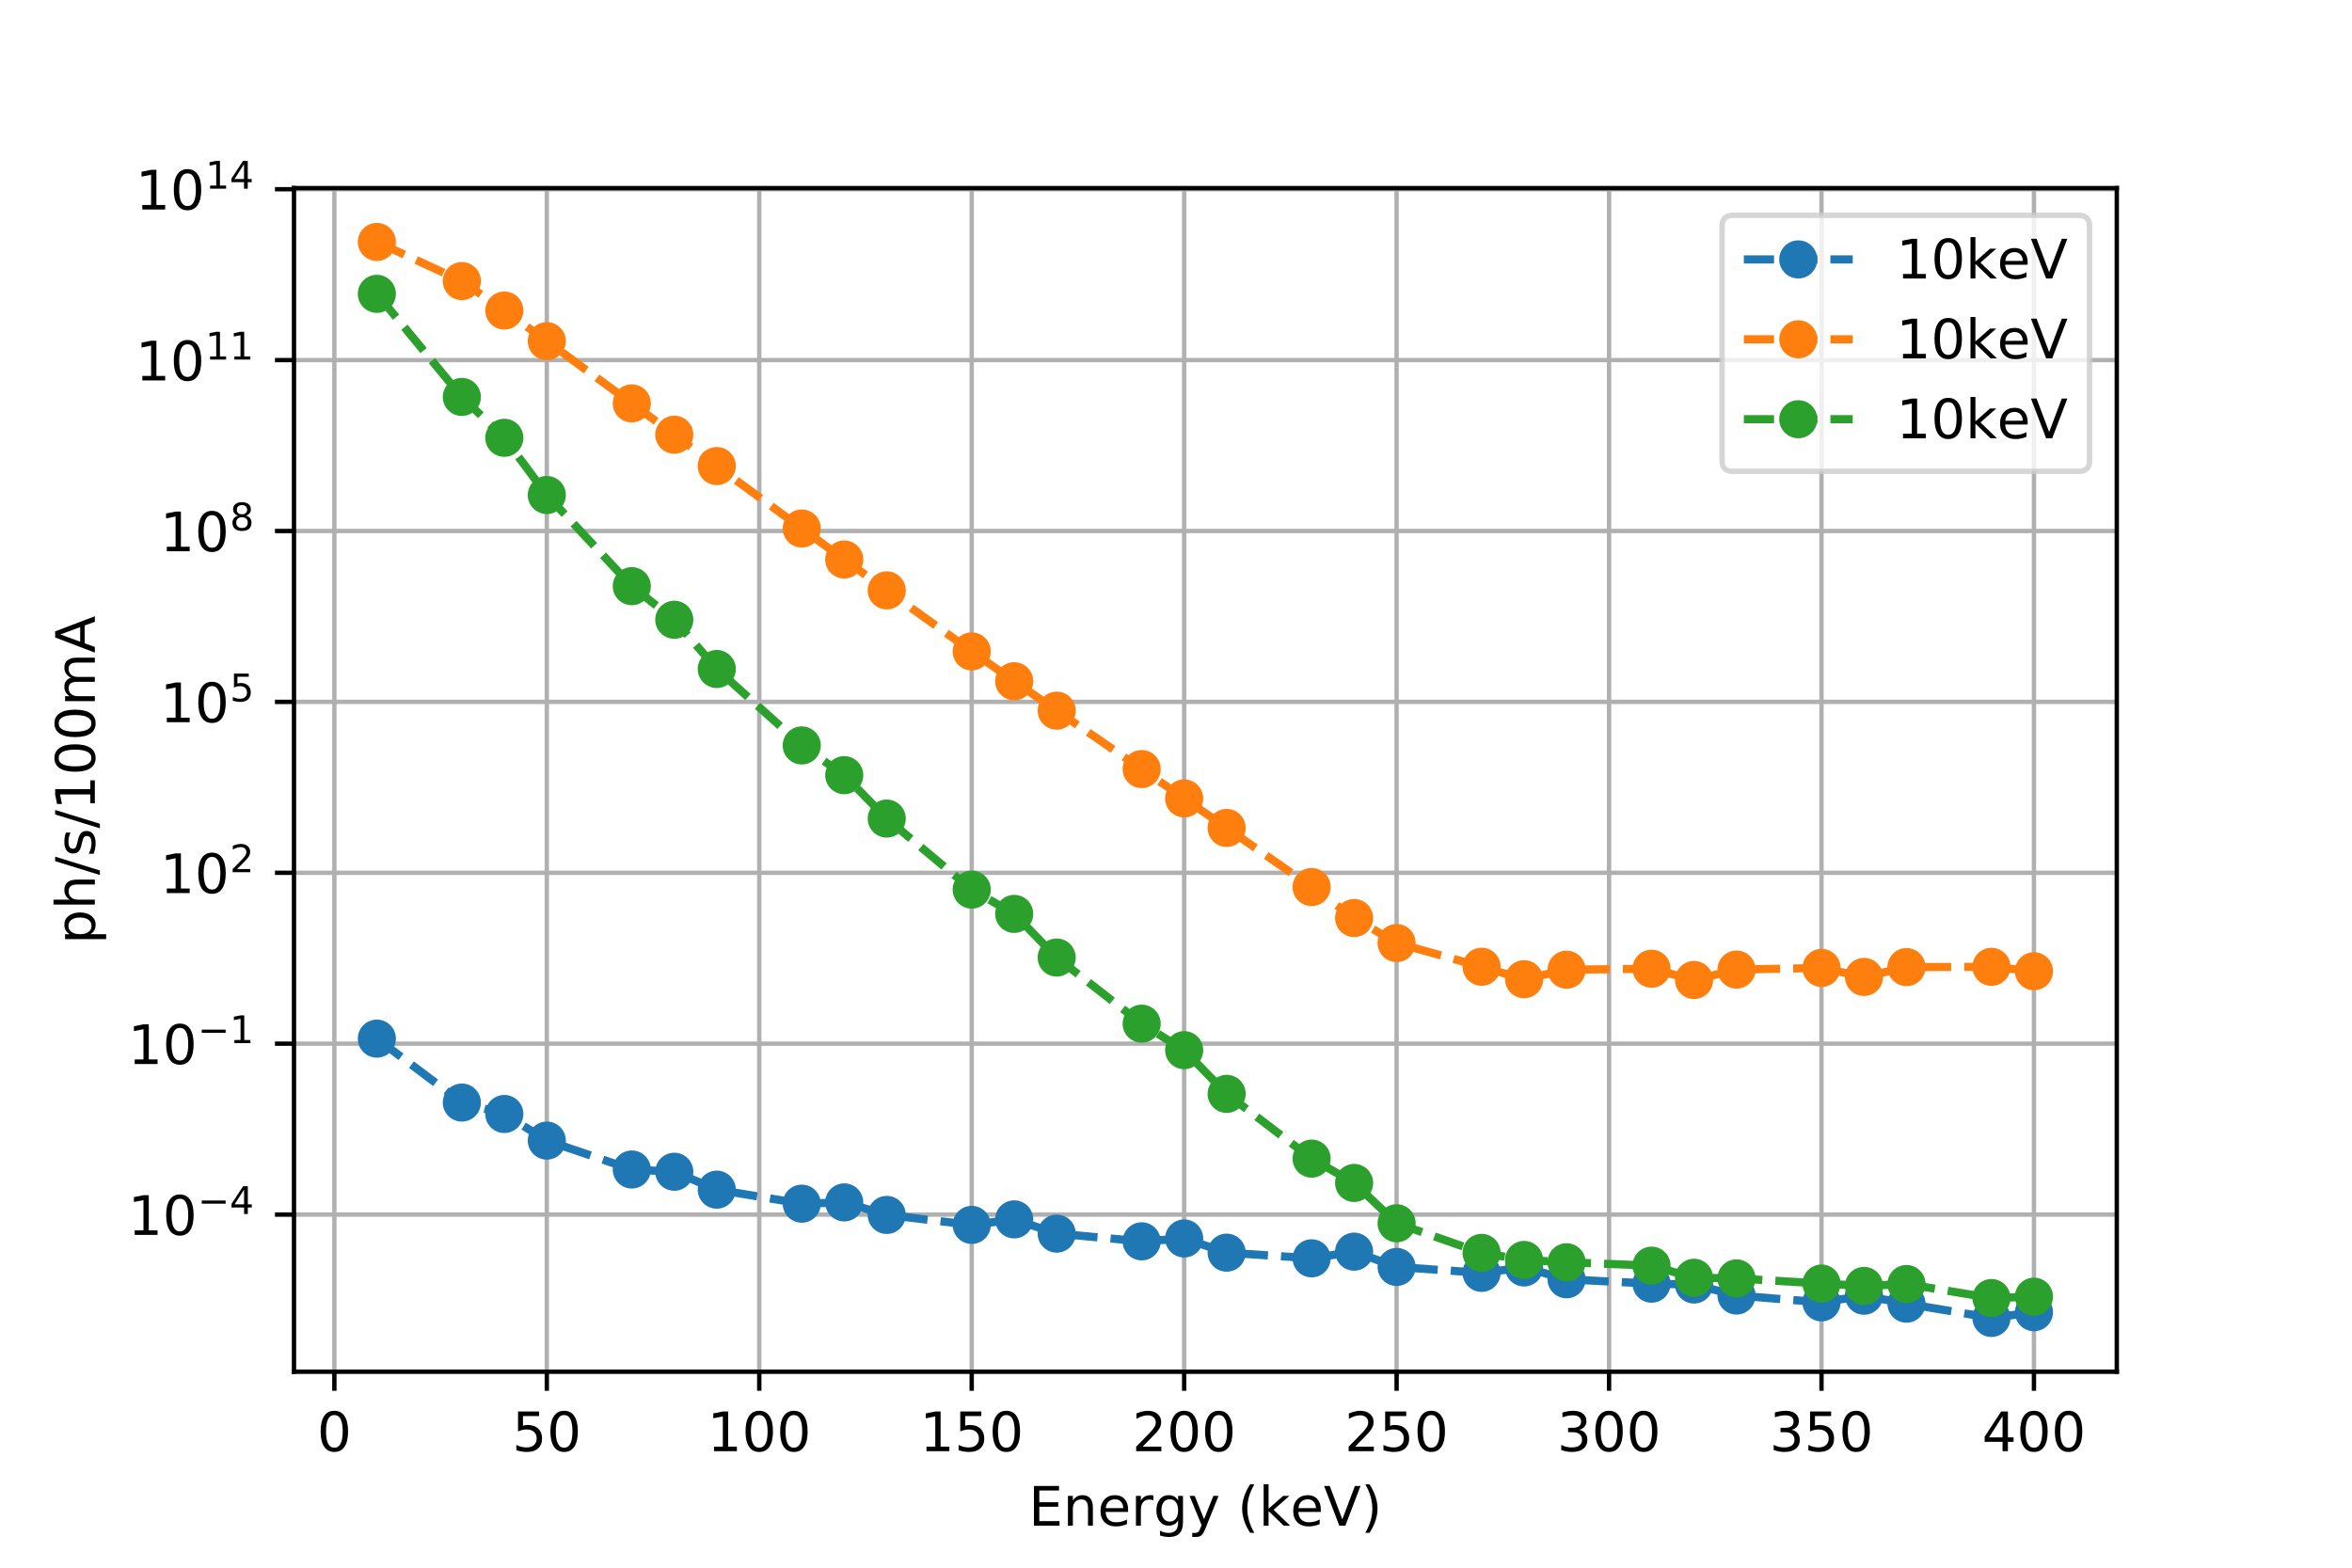 <?xml version="1.0" encoding="utf-8" standalone="no"?>
<!DOCTYPE svg PUBLIC "-//W3C//DTD SVG 1.1//EN"
  "http://www.w3.org/Graphics/SVG/1.1/DTD/svg11.dtd">
<!-- Created with matplotlib (http://matplotlib.org/) -->
<svg height="288pt" version="1.1" viewBox="0 0 432 288" width="432pt" xmlns="http://www.w3.org/2000/svg" xmlns:xlink="http://www.w3.org/1999/xlink">
 <defs>
  <style type="text/css">
*{stroke-linecap:butt;stroke-linejoin:round;}
  </style>
 </defs>
 <g id="figure_1">
  <g id="patch_1">
   <path d="M 0 288 
L 432 288 
L 432 0 
L 0 0 
z
" style="fill:#ffffff;"/>
  </g>
  <g id="axes_1">
   <g id="patch_2">
    <path d="M 54 252 
L 388.8 252 
L 388.8 34.56 
L 54 34.56 
z
" style="fill:#ffffff;"/>
   </g>
   <g id="matplotlib.axis_1">
    <g id="xtick_1">
     <g id="line2d_1">
      <path clip-path="url(#pf1005f33f3)" d="M 61.414 252 
L 61.414 34.56 
" style="fill:none;stroke:#b0b0b0;stroke-linecap:square;stroke-width:0.8;"/>
     </g>
     <g id="line2d_2">
      <defs>
       <path d="M 0 0 
L 0 3.5 
" id="m0c9e99370a" style="stroke:#000000;stroke-width:0.8;"/>
      </defs>
      <g>
       <use style="stroke:#000000;stroke-width:0.8;" x="61.414" xlink:href="#m0c9e99370a" y="252"/>
      </g>
     </g>
     <g id="text_1">
      <!-- 0 -->
      <defs>
       <path d="M 31.781 66.406 
Q 24.172 66.406 20.328 58.906 
Q 16.5 51.422 16.5 36.375 
Q 16.5 21.391 20.328 13.891 
Q 24.172 6.391 31.781 6.391 
Q 39.453 6.391 43.281 13.891 
Q 47.125 21.391 47.125 36.375 
Q 47.125 51.422 43.281 58.906 
Q 39.453 66.406 31.781 66.406 
z
M 31.781 74.219 
Q 44.047 74.219 50.516 64.516 
Q 56.984 54.828 56.984 36.375 
Q 56.984 17.969 50.516 8.266 
Q 44.047 -1.422 31.781 -1.422 
Q 19.531 -1.422 13.062 8.266 
Q 6.594 17.969 6.594 36.375 
Q 6.594 54.828 13.062 64.516 
Q 19.531 74.219 31.781 74.219 
z
" id="DejaVuSans-30"/>
      </defs>
      <g transform="translate(58.233 266.598)scale(0.1 -0.1)">
       <use xlink:href="#DejaVuSans-30"/>
      </g>
     </g>
    </g>
    <g id="xtick_2">
     <g id="line2d_3">
      <path clip-path="url(#pf1005f33f3)" d="M 100.435 252 
L 100.435 34.56 
" style="fill:none;stroke:#b0b0b0;stroke-linecap:square;stroke-width:0.8;"/>
     </g>
     <g id="line2d_4">
      <g>
       <use style="stroke:#000000;stroke-width:0.8;" x="100.435" xlink:href="#m0c9e99370a" y="252"/>
      </g>
     </g>
     <g id="text_2">
      <!-- 50 -->
      <defs>
       <path d="M 10.797 72.906 
L 49.516 72.906 
L 49.516 64.594 
L 19.828 64.594 
L 19.828 46.734 
Q 21.969 47.469 24.109 47.828 
Q 26.266 48.188 28.422 48.188 
Q 40.625 48.188 47.75 41.5 
Q 54.891 34.812 54.891 23.391 
Q 54.891 11.625 47.562 5.094 
Q 40.234 -1.422 26.906 -1.422 
Q 22.312 -1.422 17.547 -0.641 
Q 12.797 0.141 7.719 1.703 
L 7.719 11.625 
Q 12.109 9.234 16.797 8.062 
Q 21.484 6.891 26.703 6.891 
Q 35.156 6.891 40.078 11.328 
Q 45.016 15.766 45.016 23.391 
Q 45.016 31 40.078 35.438 
Q 35.156 39.891 26.703 39.891 
Q 22.75 39.891 18.812 39.016 
Q 14.891 38.141 10.797 36.281 
z
" id="DejaVuSans-35"/>
      </defs>
      <g transform="translate(94.072 266.598)scale(0.1 -0.1)">
       <use xlink:href="#DejaVuSans-35"/>
       <use x="63.623" xlink:href="#DejaVuSans-30"/>
      </g>
     </g>
    </g>
    <g id="xtick_3">
     <g id="line2d_5">
      <path clip-path="url(#pf1005f33f3)" d="M 139.456 252 
L 139.456 34.56 
" style="fill:none;stroke:#b0b0b0;stroke-linecap:square;stroke-width:0.8;"/>
     </g>
     <g id="line2d_6">
      <g>
       <use style="stroke:#000000;stroke-width:0.8;" x="139.456" xlink:href="#m0c9e99370a" y="252"/>
      </g>
     </g>
     <g id="text_3">
      <!-- 100 -->
      <defs>
       <path d="M 12.406 8.297 
L 28.516 8.297 
L 28.516 63.922 
L 10.984 60.406 
L 10.984 69.391 
L 28.422 72.906 
L 38.281 72.906 
L 38.281 8.297 
L 54.391 8.297 
L 54.391 0 
L 12.406 0 
z
" id="DejaVuSans-31"/>
      </defs>
      <g transform="translate(129.912 266.598)scale(0.1 -0.1)">
       <use xlink:href="#DejaVuSans-31"/>
       <use x="63.623" xlink:href="#DejaVuSans-30"/>
       <use x="127.246" xlink:href="#DejaVuSans-30"/>
      </g>
     </g>
    </g>
    <g id="xtick_4">
     <g id="line2d_7">
      <path clip-path="url(#pf1005f33f3)" d="M 178.477 252 
L 178.477 34.56 
" style="fill:none;stroke:#b0b0b0;stroke-linecap:square;stroke-width:0.8;"/>
     </g>
     <g id="line2d_8">
      <g>
       <use style="stroke:#000000;stroke-width:0.8;" x="178.477" xlink:href="#m0c9e99370a" y="252"/>
      </g>
     </g>
     <g id="text_4">
      <!-- 150 -->
      <g transform="translate(168.933 266.598)scale(0.1 -0.1)">
       <use xlink:href="#DejaVuSans-31"/>
       <use x="63.623" xlink:href="#DejaVuSans-35"/>
       <use x="127.246" xlink:href="#DejaVuSans-30"/>
      </g>
     </g>
    </g>
    <g id="xtick_5">
     <g id="line2d_9">
      <path clip-path="url(#pf1005f33f3)" d="M 217.498 252 
L 217.498 34.56 
" style="fill:none;stroke:#b0b0b0;stroke-linecap:square;stroke-width:0.8;"/>
     </g>
     <g id="line2d_10">
      <g>
       <use style="stroke:#000000;stroke-width:0.8;" x="217.498" xlink:href="#m0c9e99370a" y="252"/>
      </g>
     </g>
     <g id="text_5">
      <!-- 200 -->
      <defs>
       <path d="M 19.188 8.297 
L 53.609 8.297 
L 53.609 0 
L 7.328 0 
L 7.328 8.297 
Q 12.938 14.109 22.625 23.891 
Q 32.328 33.688 34.812 36.531 
Q 39.547 41.844 41.422 45.531 
Q 43.312 49.219 43.312 52.781 
Q 43.312 58.594 39.234 62.25 
Q 35.156 65.922 28.609 65.922 
Q 23.969 65.922 18.812 64.312 
Q 13.672 62.703 7.812 59.422 
L 7.812 69.391 
Q 13.766 71.781 18.938 73 
Q 24.125 74.219 28.422 74.219 
Q 39.75 74.219 46.484 68.547 
Q 53.219 62.891 53.219 53.422 
Q 53.219 48.922 51.531 44.891 
Q 49.859 40.875 45.406 35.406 
Q 44.188 33.984 37.641 27.219 
Q 31.109 20.453 19.188 8.297 
z
" id="DejaVuSans-32"/>
      </defs>
      <g transform="translate(207.954 266.598)scale(0.1 -0.1)">
       <use xlink:href="#DejaVuSans-32"/>
       <use x="63.623" xlink:href="#DejaVuSans-30"/>
       <use x="127.246" xlink:href="#DejaVuSans-30"/>
      </g>
     </g>
    </g>
    <g id="xtick_6">
     <g id="line2d_11">
      <path clip-path="url(#pf1005f33f3)" d="M 256.519 252 
L 256.519 34.56 
" style="fill:none;stroke:#b0b0b0;stroke-linecap:square;stroke-width:0.8;"/>
     </g>
     <g id="line2d_12">
      <g>
       <use style="stroke:#000000;stroke-width:0.8;" x="256.519" xlink:href="#m0c9e99370a" y="252"/>
      </g>
     </g>
     <g id="text_6">
      <!-- 250 -->
      <g transform="translate(246.975 266.598)scale(0.1 -0.1)">
       <use xlink:href="#DejaVuSans-32"/>
       <use x="63.623" xlink:href="#DejaVuSans-35"/>
       <use x="127.246" xlink:href="#DejaVuSans-30"/>
      </g>
     </g>
    </g>
    <g id="xtick_7">
     <g id="line2d_13">
      <path clip-path="url(#pf1005f33f3)" d="M 295.54 252 
L 295.54 34.56 
" style="fill:none;stroke:#b0b0b0;stroke-linecap:square;stroke-width:0.8;"/>
     </g>
     <g id="line2d_14">
      <g>
       <use style="stroke:#000000;stroke-width:0.8;" x="295.54" xlink:href="#m0c9e99370a" y="252"/>
      </g>
     </g>
     <g id="text_7">
      <!-- 300 -->
      <defs>
       <path d="M 40.578 39.312 
Q 47.656 37.797 51.625 33 
Q 55.609 28.219 55.609 21.188 
Q 55.609 10.406 48.188 4.484 
Q 40.766 -1.422 27.094 -1.422 
Q 22.516 -1.422 17.656 -0.516 
Q 12.797 0.391 7.625 2.203 
L 7.625 11.719 
Q 11.719 9.328 16.594 8.109 
Q 21.484 6.891 26.812 6.891 
Q 36.078 6.891 40.938 10.547 
Q 45.797 14.203 45.797 21.188 
Q 45.797 27.641 41.281 31.266 
Q 36.766 34.906 28.719 34.906 
L 20.219 34.906 
L 20.219 43.016 
L 29.109 43.016 
Q 36.375 43.016 40.234 45.922 
Q 44.094 48.828 44.094 54.297 
Q 44.094 59.906 40.109 62.906 
Q 36.141 65.922 28.719 65.922 
Q 24.656 65.922 20.016 65.031 
Q 15.375 64.156 9.812 62.312 
L 9.812 71.094 
Q 15.438 72.656 20.344 73.438 
Q 25.25 74.219 29.594 74.219 
Q 40.828 74.219 47.359 69.109 
Q 53.906 64.016 53.906 55.328 
Q 53.906 49.266 50.438 45.094 
Q 46.969 40.922 40.578 39.312 
z
" id="DejaVuSans-33"/>
      </defs>
      <g transform="translate(285.996 266.598)scale(0.1 -0.1)">
       <use xlink:href="#DejaVuSans-33"/>
       <use x="63.623" xlink:href="#DejaVuSans-30"/>
       <use x="127.246" xlink:href="#DejaVuSans-30"/>
      </g>
     </g>
    </g>
    <g id="xtick_8">
     <g id="line2d_15">
      <path clip-path="url(#pf1005f33f3)" d="M 334.561 252 
L 334.561 34.56 
" style="fill:none;stroke:#b0b0b0;stroke-linecap:square;stroke-width:0.8;"/>
     </g>
     <g id="line2d_16">
      <g>
       <use style="stroke:#000000;stroke-width:0.8;" x="334.561" xlink:href="#m0c9e99370a" y="252"/>
      </g>
     </g>
     <g id="text_8">
      <!-- 350 -->
      <g transform="translate(325.017 266.598)scale(0.1 -0.1)">
       <use xlink:href="#DejaVuSans-33"/>
       <use x="63.623" xlink:href="#DejaVuSans-35"/>
       <use x="127.246" xlink:href="#DejaVuSans-30"/>
      </g>
     </g>
    </g>
    <g id="xtick_9">
     <g id="line2d_17">
      <path clip-path="url(#pf1005f33f3)" d="M 373.582 252 
L 373.582 34.56 
" style="fill:none;stroke:#b0b0b0;stroke-linecap:square;stroke-width:0.8;"/>
     </g>
     <g id="line2d_18">
      <g>
       <use style="stroke:#000000;stroke-width:0.8;" x="373.582" xlink:href="#m0c9e99370a" y="252"/>
      </g>
     </g>
     <g id="text_9">
      <!-- 400 -->
      <defs>
       <path d="M 37.797 64.312 
L 12.891 25.391 
L 37.797 25.391 
z
M 35.203 72.906 
L 47.609 72.906 
L 47.609 25.391 
L 58.016 25.391 
L 58.016 17.188 
L 47.609 17.188 
L 47.609 0 
L 37.797 0 
L 37.797 17.188 
L 4.891 17.188 
L 4.891 26.703 
z
" id="DejaVuSans-34"/>
      </defs>
      <g transform="translate(364.038 266.598)scale(0.1 -0.1)">
       <use xlink:href="#DejaVuSans-34"/>
       <use x="63.623" xlink:href="#DejaVuSans-30"/>
       <use x="127.246" xlink:href="#DejaVuSans-30"/>
      </g>
     </g>
    </g>
    <g id="text_10">
     <!-- Energy (keV) -->
     <defs>
      <path d="M 9.812 72.906 
L 55.906 72.906 
L 55.906 64.594 
L 19.672 64.594 
L 19.672 43.016 
L 54.391 43.016 
L 54.391 34.719 
L 19.672 34.719 
L 19.672 8.297 
L 56.781 8.297 
L 56.781 0 
L 9.812 0 
z
" id="DejaVuSans-45"/>
      <path d="M 54.891 33.016 
L 54.891 0 
L 45.906 0 
L 45.906 32.719 
Q 45.906 40.484 42.875 44.328 
Q 39.844 48.188 33.797 48.188 
Q 26.516 48.188 22.312 43.547 
Q 18.109 38.922 18.109 30.906 
L 18.109 0 
L 9.078 0 
L 9.078 54.688 
L 18.109 54.688 
L 18.109 46.188 
Q 21.344 51.125 25.703 53.562 
Q 30.078 56 35.797 56 
Q 45.219 56 50.047 50.172 
Q 54.891 44.344 54.891 33.016 
z
" id="DejaVuSans-6e"/>
      <path d="M 56.203 29.594 
L 56.203 25.203 
L 14.891 25.203 
Q 15.484 15.922 20.484 11.062 
Q 25.484 6.203 34.422 6.203 
Q 39.594 6.203 44.453 7.469 
Q 49.312 8.734 54.109 11.281 
L 54.109 2.781 
Q 49.266 0.734 44.188 -0.344 
Q 39.109 -1.422 33.891 -1.422 
Q 20.797 -1.422 13.156 6.188 
Q 5.516 13.812 5.516 26.812 
Q 5.516 40.234 12.766 48.109 
Q 20.016 56 32.328 56 
Q 43.359 56 49.781 48.891 
Q 56.203 41.797 56.203 29.594 
z
M 47.219 32.234 
Q 47.125 39.594 43.094 43.984 
Q 39.062 48.391 32.422 48.391 
Q 24.906 48.391 20.391 44.141 
Q 15.875 39.891 15.188 32.172 
z
" id="DejaVuSans-65"/>
      <path d="M 41.109 46.297 
Q 39.594 47.172 37.812 47.578 
Q 36.031 48 33.891 48 
Q 26.266 48 22.188 43.047 
Q 18.109 38.094 18.109 28.812 
L 18.109 0 
L 9.078 0 
L 9.078 54.688 
L 18.109 54.688 
L 18.109 46.188 
Q 20.953 51.172 25.484 53.578 
Q 30.031 56 36.531 56 
Q 37.453 56 38.578 55.875 
Q 39.703 55.766 41.062 55.516 
z
" id="DejaVuSans-72"/>
      <path d="M 45.406 27.984 
Q 45.406 37.75 41.375 43.109 
Q 37.359 48.484 30.078 48.484 
Q 22.859 48.484 18.828 43.109 
Q 14.797 37.75 14.797 27.984 
Q 14.797 18.266 18.828 12.891 
Q 22.859 7.516 30.078 7.516 
Q 37.359 7.516 41.375 12.891 
Q 45.406 18.266 45.406 27.984 
z
M 54.391 6.781 
Q 54.391 -7.172 48.188 -13.984 
Q 42 -20.797 29.203 -20.797 
Q 24.469 -20.797 20.266 -20.094 
Q 16.062 -19.391 12.109 -17.922 
L 12.109 -9.188 
Q 16.062 -11.328 19.922 -12.344 
Q 23.781 -13.375 27.781 -13.375 
Q 36.625 -13.375 41.016 -8.766 
Q 45.406 -4.156 45.406 5.172 
L 45.406 9.625 
Q 42.625 4.781 38.281 2.391 
Q 33.938 0 27.875 0 
Q 17.828 0 11.672 7.656 
Q 5.516 15.328 5.516 27.984 
Q 5.516 40.672 11.672 48.328 
Q 17.828 56 27.875 56 
Q 33.938 56 38.281 53.609 
Q 42.625 51.219 45.406 46.391 
L 45.406 54.688 
L 54.391 54.688 
z
" id="DejaVuSans-67"/>
      <path d="M 32.172 -5.078 
Q 28.375 -14.844 24.75 -17.812 
Q 21.141 -20.797 15.094 -20.797 
L 7.906 -20.797 
L 7.906 -13.281 
L 13.188 -13.281 
Q 16.891 -13.281 18.938 -11.516 
Q 21 -9.766 23.484 -3.219 
L 25.094 0.875 
L 2.984 54.688 
L 12.5 54.688 
L 29.594 11.922 
L 46.688 54.688 
L 56.203 54.688 
z
" id="DejaVuSans-79"/>
      <path id="DejaVuSans-20"/>
      <path d="M 31 75.875 
Q 24.469 64.656 21.281 53.656 
Q 18.109 42.672 18.109 31.391 
Q 18.109 20.125 21.312 9.062 
Q 24.516 -2 31 -13.188 
L 23.188 -13.188 
Q 15.875 -1.703 12.234 9.375 
Q 8.594 20.453 8.594 31.391 
Q 8.594 42.281 12.203 53.312 
Q 15.828 64.359 23.188 75.875 
z
" id="DejaVuSans-28"/>
      <path d="M 9.078 75.984 
L 18.109 75.984 
L 18.109 31.109 
L 44.922 54.688 
L 56.391 54.688 
L 27.391 29.109 
L 57.625 0 
L 45.906 0 
L 18.109 26.703 
L 18.109 0 
L 9.078 0 
z
" id="DejaVuSans-6b"/>
      <path d="M 28.609 0 
L 0.781 72.906 
L 11.078 72.906 
L 34.188 11.531 
L 57.328 72.906 
L 67.578 72.906 
L 39.797 0 
z
" id="DejaVuSans-56"/>
      <path d="M 8.016 75.875 
L 15.828 75.875 
Q 23.141 64.359 26.781 53.312 
Q 30.422 42.281 30.422 31.391 
Q 30.422 20.453 26.781 9.375 
Q 23.141 -1.703 15.828 -13.188 
L 8.016 -13.188 
Q 14.5 -2 17.703 9.062 
Q 20.906 20.125 20.906 31.391 
Q 20.906 42.672 17.703 53.656 
Q 14.5 64.656 8.016 75.875 
z
" id="DejaVuSans-29"/>
     </defs>
     <g transform="translate(188.927 280.277)scale(0.1 -0.1)">
      <use xlink:href="#DejaVuSans-45"/>
      <use x="63.184" xlink:href="#DejaVuSans-6e"/>
      <use x="126.562" xlink:href="#DejaVuSans-65"/>
      <use x="188.086" xlink:href="#DejaVuSans-72"/>
      <use x="229.184" xlink:href="#DejaVuSans-67"/>
      <use x="292.66" xlink:href="#DejaVuSans-79"/>
      <use x="351.84" xlink:href="#DejaVuSans-20"/>
      <use x="383.627" xlink:href="#DejaVuSans-28"/>
      <use x="422.641" xlink:href="#DejaVuSans-6b"/>
      <use x="480.504" xlink:href="#DejaVuSans-65"/>
      <use x="542.027" xlink:href="#DejaVuSans-56"/>
      <use x="610.436" xlink:href="#DejaVuSans-29"/>
     </g>
    </g>
   </g>
   <g id="matplotlib.axis_2">
    <g id="ytick_1">
     <g id="line2d_19">
      <path clip-path="url(#pf1005f33f3)" d="M 54 223.13 
L 388.8 223.13 
" style="fill:none;stroke:#b0b0b0;stroke-linecap:square;stroke-width:0.8;"/>
     </g>
     <g id="line2d_20">
      <defs>
       <path d="M 0 0 
L -3.5 0 
" id="m1565539a18" style="stroke:#000000;stroke-width:0.8;"/>
      </defs>
      <g>
       <use style="stroke:#000000;stroke-width:0.8;" x="54" xlink:href="#m1565539a18" y="223.13"/>
      </g>
     </g>
     <g id="text_11">
      <!-- $\mathdefault{10^{-4}}$ -->
      <defs>
       <path d="M 10.594 35.5 
L 73.188 35.5 
L 73.188 27.203 
L 10.594 27.203 
z
" id="DejaVuSans-2212"/>
      </defs>
      <g transform="translate(23.5 226.929)scale(0.1 -0.1)">
       <use transform="translate(0 0.684)" xlink:href="#DejaVuSans-31"/>
       <use transform="translate(63.623 0.684)" xlink:href="#DejaVuSans-30"/>
       <use transform="translate(128.203 38.966)scale(0.7)" xlink:href="#DejaVuSans-2212"/>
       <use transform="translate(186.855 38.966)scale(0.7)" xlink:href="#DejaVuSans-34"/>
      </g>
     </g>
    </g>
    <g id="ytick_2">
     <g id="line2d_21">
      <path clip-path="url(#pf1005f33f3)" d="M 54 191.735 
L 388.8 191.735 
" style="fill:none;stroke:#b0b0b0;stroke-linecap:square;stroke-width:0.8;"/>
     </g>
     <g id="line2d_22">
      <g>
       <use style="stroke:#000000;stroke-width:0.8;" x="54" xlink:href="#m1565539a18" y="191.735"/>
      </g>
     </g>
     <g id="text_12">
      <!-- $\mathdefault{10^{-1}}$ -->
      <g transform="translate(23.5 195.534)scale(0.1 -0.1)">
       <use transform="translate(0 0.684)" xlink:href="#DejaVuSans-31"/>
       <use transform="translate(63.623 0.684)" xlink:href="#DejaVuSans-30"/>
       <use transform="translate(128.203 38.966)scale(0.7)" xlink:href="#DejaVuSans-2212"/>
       <use transform="translate(186.855 38.966)scale(0.7)" xlink:href="#DejaVuSans-31"/>
      </g>
     </g>
    </g>
    <g id="ytick_3">
     <g id="line2d_23">
      <path clip-path="url(#pf1005f33f3)" d="M 54 160.34 
L 388.8 160.34 
" style="fill:none;stroke:#b0b0b0;stroke-linecap:square;stroke-width:0.8;"/>
     </g>
     <g id="line2d_24">
      <g>
       <use style="stroke:#000000;stroke-width:0.8;" x="54" xlink:href="#m1565539a18" y="160.34"/>
      </g>
     </g>
     <g id="text_13">
      <!-- $\mathdefault{10^{2}}$ -->
      <g transform="translate(29.4 164.139)scale(0.1 -0.1)">
       <use transform="translate(0 0.766)" xlink:href="#DejaVuSans-31"/>
       <use transform="translate(63.623 0.766)" xlink:href="#DejaVuSans-30"/>
       <use transform="translate(128.203 39.047)scale(0.7)" xlink:href="#DejaVuSans-32"/>
      </g>
     </g>
    </g>
    <g id="ytick_4">
     <g id="line2d_25">
      <path clip-path="url(#pf1005f33f3)" d="M 54 128.945 
L 388.8 128.945 
" style="fill:none;stroke:#b0b0b0;stroke-linecap:square;stroke-width:0.8;"/>
     </g>
     <g id="line2d_26">
      <g>
       <use style="stroke:#000000;stroke-width:0.8;" x="54" xlink:href="#m1565539a18" y="128.945"/>
      </g>
     </g>
     <g id="text_14">
      <!-- $\mathdefault{10^{5}}$ -->
      <g transform="translate(29.4 132.745)scale(0.1 -0.1)">
       <use transform="translate(0 0.684)" xlink:href="#DejaVuSans-31"/>
       <use transform="translate(63.623 0.684)" xlink:href="#DejaVuSans-30"/>
       <use transform="translate(128.203 38.966)scale(0.7)" xlink:href="#DejaVuSans-35"/>
      </g>
     </g>
    </g>
    <g id="ytick_5">
     <g id="line2d_27">
      <path clip-path="url(#pf1005f33f3)" d="M 54 97.551 
L 388.8 97.551 
" style="fill:none;stroke:#b0b0b0;stroke-linecap:square;stroke-width:0.8;"/>
     </g>
     <g id="line2d_28">
      <g>
       <use style="stroke:#000000;stroke-width:0.8;" x="54" xlink:href="#m1565539a18" y="97.551"/>
      </g>
     </g>
     <g id="text_15">
      <!-- $\mathdefault{10^{8}}$ -->
      <defs>
       <path d="M 31.781 34.625 
Q 24.75 34.625 20.719 30.859 
Q 16.703 27.094 16.703 20.516 
Q 16.703 13.922 20.719 10.156 
Q 24.75 6.391 31.781 6.391 
Q 38.812 6.391 42.859 10.172 
Q 46.922 13.969 46.922 20.516 
Q 46.922 27.094 42.891 30.859 
Q 38.875 34.625 31.781 34.625 
z
M 21.922 38.812 
Q 15.578 40.375 12.031 44.719 
Q 8.5 49.078 8.5 55.328 
Q 8.5 64.062 14.719 69.141 
Q 20.953 74.219 31.781 74.219 
Q 42.672 74.219 48.875 69.141 
Q 55.078 64.062 55.078 55.328 
Q 55.078 49.078 51.531 44.719 
Q 48 40.375 41.703 38.812 
Q 48.828 37.156 52.797 32.312 
Q 56.781 27.484 56.781 20.516 
Q 56.781 9.906 50.312 4.234 
Q 43.844 -1.422 31.781 -1.422 
Q 19.734 -1.422 13.25 4.234 
Q 6.781 9.906 6.781 20.516 
Q 6.781 27.484 10.781 32.312 
Q 14.797 37.156 21.922 38.812 
z
M 18.312 54.391 
Q 18.312 48.734 21.844 45.562 
Q 25.391 42.391 31.781 42.391 
Q 38.141 42.391 41.719 45.562 
Q 45.312 48.734 45.312 54.391 
Q 45.312 60.062 41.719 63.234 
Q 38.141 66.406 31.781 66.406 
Q 25.391 66.406 21.844 63.234 
Q 18.312 60.062 18.312 54.391 
z
" id="DejaVuSans-38"/>
      </defs>
      <g transform="translate(29.4 101.35)scale(0.1 -0.1)">
       <use transform="translate(0 0.766)" xlink:href="#DejaVuSans-31"/>
       <use transform="translate(63.623 0.766)" xlink:href="#DejaVuSans-30"/>
       <use transform="translate(128.203 39.047)scale(0.7)" xlink:href="#DejaVuSans-38"/>
      </g>
     </g>
    </g>
    <g id="ytick_6">
     <g id="line2d_29">
      <path clip-path="url(#pf1005f33f3)" d="M 54 66.156 
L 388.8 66.156 
" style="fill:none;stroke:#b0b0b0;stroke-linecap:square;stroke-width:0.8;"/>
     </g>
     <g id="line2d_30">
      <g>
       <use style="stroke:#000000;stroke-width:0.8;" x="54" xlink:href="#m1565539a18" y="66.156"/>
      </g>
     </g>
     <g id="text_16">
      <!-- $\mathdefault{10^{11}}$ -->
      <g transform="translate(24.9 69.955)scale(0.1 -0.1)">
       <use transform="translate(0 0.684)" xlink:href="#DejaVuSans-31"/>
       <use transform="translate(63.623 0.684)" xlink:href="#DejaVuSans-30"/>
       <use transform="translate(128.203 38.966)scale(0.7)" xlink:href="#DejaVuSans-31"/>
       <use transform="translate(172.739 38.966)scale(0.7)" xlink:href="#DejaVuSans-31"/>
      </g>
     </g>
    </g>
    <g id="ytick_7">
     <g id="line2d_31">
      <path clip-path="url(#pf1005f33f3)" d="M 54 34.761 
L 388.8 34.761 
" style="fill:none;stroke:#b0b0b0;stroke-linecap:square;stroke-width:0.8;"/>
     </g>
     <g id="line2d_32">
      <g>
       <use style="stroke:#000000;stroke-width:0.8;" x="54" xlink:href="#m1565539a18" y="34.761"/>
      </g>
     </g>
     <g id="text_17">
      <!-- $\mathdefault{10^{14}}$ -->
      <g transform="translate(24.9 38.56)scale(0.1 -0.1)">
       <use transform="translate(0 0.684)" xlink:href="#DejaVuSans-31"/>
       <use transform="translate(63.623 0.684)" xlink:href="#DejaVuSans-30"/>
       <use transform="translate(128.203 38.966)scale(0.7)" xlink:href="#DejaVuSans-31"/>
       <use transform="translate(172.739 38.966)scale(0.7)" xlink:href="#DejaVuSans-34"/>
      </g>
     </g>
    </g>
    <g id="text_18">
     <!-- ph/s/100mA -->
     <defs>
      <path d="M 18.109 8.203 
L 18.109 -20.797 
L 9.078 -20.797 
L 9.078 54.688 
L 18.109 54.688 
L 18.109 46.391 
Q 20.953 51.266 25.266 53.625 
Q 29.594 56 35.594 56 
Q 45.562 56 51.781 48.094 
Q 58.016 40.188 58.016 27.297 
Q 58.016 14.406 51.781 6.484 
Q 45.562 -1.422 35.594 -1.422 
Q 29.594 -1.422 25.266 0.953 
Q 20.953 3.328 18.109 8.203 
z
M 48.688 27.297 
Q 48.688 37.203 44.609 42.844 
Q 40.531 48.484 33.406 48.484 
Q 26.266 48.484 22.188 42.844 
Q 18.109 37.203 18.109 27.297 
Q 18.109 17.391 22.188 11.75 
Q 26.266 6.109 33.406 6.109 
Q 40.531 6.109 44.609 11.75 
Q 48.688 17.391 48.688 27.297 
z
" id="DejaVuSans-70"/>
      <path d="M 54.891 33.016 
L 54.891 0 
L 45.906 0 
L 45.906 32.719 
Q 45.906 40.484 42.875 44.328 
Q 39.844 48.188 33.797 48.188 
Q 26.516 48.188 22.312 43.547 
Q 18.109 38.922 18.109 30.906 
L 18.109 0 
L 9.078 0 
L 9.078 75.984 
L 18.109 75.984 
L 18.109 46.188 
Q 21.344 51.125 25.703 53.562 
Q 30.078 56 35.797 56 
Q 45.219 56 50.047 50.172 
Q 54.891 44.344 54.891 33.016 
z
" id="DejaVuSans-68"/>
      <path d="M 25.391 72.906 
L 33.688 72.906 
L 8.297 -9.281 
L 0 -9.281 
z
" id="DejaVuSans-2f"/>
      <path d="M 44.281 53.078 
L 44.281 44.578 
Q 40.484 46.531 36.375 47.5 
Q 32.281 48.484 27.875 48.484 
Q 21.188 48.484 17.844 46.438 
Q 14.5 44.391 14.5 40.281 
Q 14.5 37.156 16.891 35.375 
Q 19.281 33.594 26.516 31.984 
L 29.594 31.297 
Q 39.156 29.25 43.188 25.516 
Q 47.219 21.781 47.219 15.094 
Q 47.219 7.469 41.188 3.016 
Q 35.156 -1.422 24.609 -1.422 
Q 20.219 -1.422 15.453 -0.562 
Q 10.688 0.297 5.422 2 
L 5.422 11.281 
Q 10.406 8.688 15.234 7.391 
Q 20.062 6.109 24.812 6.109 
Q 31.156 6.109 34.562 8.281 
Q 37.984 10.453 37.984 14.406 
Q 37.984 18.062 35.516 20.016 
Q 33.062 21.969 24.703 23.781 
L 21.578 24.516 
Q 13.234 26.266 9.516 29.906 
Q 5.812 33.547 5.812 39.891 
Q 5.812 47.609 11.281 51.797 
Q 16.75 56 26.812 56 
Q 31.781 56 36.172 55.266 
Q 40.578 54.547 44.281 53.078 
z
" id="DejaVuSans-73"/>
      <path d="M 52 44.188 
Q 55.375 50.25 60.062 53.125 
Q 64.75 56 71.094 56 
Q 79.641 56 84.281 50.016 
Q 88.922 44.047 88.922 33.016 
L 88.922 0 
L 79.891 0 
L 79.891 32.719 
Q 79.891 40.578 77.094 44.375 
Q 74.312 48.188 68.609 48.188 
Q 61.625 48.188 57.562 43.547 
Q 53.516 38.922 53.516 30.906 
L 53.516 0 
L 44.484 0 
L 44.484 32.719 
Q 44.484 40.625 41.703 44.406 
Q 38.922 48.188 33.109 48.188 
Q 26.219 48.188 22.156 43.531 
Q 18.109 38.875 18.109 30.906 
L 18.109 0 
L 9.078 0 
L 9.078 54.688 
L 18.109 54.688 
L 18.109 46.188 
Q 21.188 51.219 25.484 53.609 
Q 29.781 56 35.688 56 
Q 41.656 56 45.828 52.969 
Q 50 49.953 52 44.188 
z
" id="DejaVuSans-6d"/>
      <path d="M 34.188 63.188 
L 20.797 26.906 
L 47.609 26.906 
z
M 28.609 72.906 
L 39.797 72.906 
L 67.578 0 
L 57.328 0 
L 50.688 18.703 
L 17.828 18.703 
L 11.188 0 
L 0.781 0 
z
" id="DejaVuSans-41"/>
     </defs>
     <g transform="translate(17.42 173.431)rotate(-90)scale(0.1 -0.1)">
      <use xlink:href="#DejaVuSans-70"/>
      <use x="63.477" xlink:href="#DejaVuSans-68"/>
      <use x="126.855" xlink:href="#DejaVuSans-2f"/>
      <use x="160.547" xlink:href="#DejaVuSans-73"/>
      <use x="212.646" xlink:href="#DejaVuSans-2f"/>
      <use x="246.338" xlink:href="#DejaVuSans-31"/>
      <use x="309.961" xlink:href="#DejaVuSans-30"/>
      <use x="373.584" xlink:href="#DejaVuSans-30"/>
      <use x="437.207" xlink:href="#DejaVuSans-6d"/>
      <use x="534.619" xlink:href="#DejaVuSans-41"/>
     </g>
    </g>
   </g>
   <g id="line2d_33">
    <path clip-path="url(#pf1005f33f3)" d="M 69.218 190.808 
L 84.827 202.552 
L 92.631 204.65 
L 100.435 209.538 
L 116.043 214.848 
L 123.848 215.262 
L 131.652 218.552 
L 147.26 221.127 
L 155.064 220.894 
L 162.869 223.194 
L 178.477 225.028 
L 186.281 224.014 
L 194.085 226.626 
L 209.694 228.048 
L 217.498 227.517 
L 225.302 230.125 
L 240.91 231.164 
L 248.715 229.941 
L 256.519 232.75 
L 272.127 233.836 
L 279.931 232.846 
L 287.736 235.017 
L 303.344 235.825 
L 311.148 235.976 
L 318.952 238 
L 334.561 239.254 
L 342.365 238.035 
L 350.169 239.496 
L 365.778 242.116 
L 373.582 241.063 
" style="fill:none;stroke:#1f77b4;stroke-dasharray:5.55,2.4;stroke-dashoffset:0;stroke-width:1.5;"/>
    <defs>
     <path d="M 0 3 
C 0.796 3 1.559 2.684 2.121 2.121 
C 2.684 1.559 3 0.796 3 0 
C 3 -0.796 2.684 -1.559 2.121 -2.121 
C 1.559 -2.684 0.796 -3 0 -3 
C -0.796 -3 -1.559 -2.684 -2.121 -2.121 
C -2.684 -1.559 -3 -0.796 -3 0 
C -3 0.796 -2.684 1.559 -2.121 2.121 
C -1.559 2.684 -0.796 3 0 3 
z
" id="md984a100e6" style="stroke:#1f77b4;"/>
    </defs>
    <g clip-path="url(#pf1005f33f3)">
     <use style="fill:#1f77b4;stroke:#1f77b4;" x="69.218" xlink:href="#md984a100e6" y="190.808"/>
     <use style="fill:#1f77b4;stroke:#1f77b4;" x="84.827" xlink:href="#md984a100e6" y="202.552"/>
     <use style="fill:#1f77b4;stroke:#1f77b4;" x="92.631" xlink:href="#md984a100e6" y="204.65"/>
     <use style="fill:#1f77b4;stroke:#1f77b4;" x="100.435" xlink:href="#md984a100e6" y="209.538"/>
     <use style="fill:#1f77b4;stroke:#1f77b4;" x="116.043" xlink:href="#md984a100e6" y="214.848"/>
     <use style="fill:#1f77b4;stroke:#1f77b4;" x="123.848" xlink:href="#md984a100e6" y="215.262"/>
     <use style="fill:#1f77b4;stroke:#1f77b4;" x="131.652" xlink:href="#md984a100e6" y="218.552"/>
     <use style="fill:#1f77b4;stroke:#1f77b4;" x="147.26" xlink:href="#md984a100e6" y="221.127"/>
     <use style="fill:#1f77b4;stroke:#1f77b4;" x="155.064" xlink:href="#md984a100e6" y="220.894"/>
     <use style="fill:#1f77b4;stroke:#1f77b4;" x="162.869" xlink:href="#md984a100e6" y="223.194"/>
     <use style="fill:#1f77b4;stroke:#1f77b4;" x="178.477" xlink:href="#md984a100e6" y="225.028"/>
     <use style="fill:#1f77b4;stroke:#1f77b4;" x="186.281" xlink:href="#md984a100e6" y="224.014"/>
     <use style="fill:#1f77b4;stroke:#1f77b4;" x="194.085" xlink:href="#md984a100e6" y="226.626"/>
     <use style="fill:#1f77b4;stroke:#1f77b4;" x="209.694" xlink:href="#md984a100e6" y="228.048"/>
     <use style="fill:#1f77b4;stroke:#1f77b4;" x="217.498" xlink:href="#md984a100e6" y="227.517"/>
     <use style="fill:#1f77b4;stroke:#1f77b4;" x="225.302" xlink:href="#md984a100e6" y="230.125"/>
     <use style="fill:#1f77b4;stroke:#1f77b4;" x="240.91" xlink:href="#md984a100e6" y="231.164"/>
     <use style="fill:#1f77b4;stroke:#1f77b4;" x="248.715" xlink:href="#md984a100e6" y="229.941"/>
     <use style="fill:#1f77b4;stroke:#1f77b4;" x="256.519" xlink:href="#md984a100e6" y="232.75"/>
     <use style="fill:#1f77b4;stroke:#1f77b4;" x="272.127" xlink:href="#md984a100e6" y="233.836"/>
     <use style="fill:#1f77b4;stroke:#1f77b4;" x="279.931" xlink:href="#md984a100e6" y="232.846"/>
     <use style="fill:#1f77b4;stroke:#1f77b4;" x="287.736" xlink:href="#md984a100e6" y="235.017"/>
     <use style="fill:#1f77b4;stroke:#1f77b4;" x="303.344" xlink:href="#md984a100e6" y="235.825"/>
     <use style="fill:#1f77b4;stroke:#1f77b4;" x="311.148" xlink:href="#md984a100e6" y="235.976"/>
     <use style="fill:#1f77b4;stroke:#1f77b4;" x="318.952" xlink:href="#md984a100e6" y="238"/>
     <use style="fill:#1f77b4;stroke:#1f77b4;" x="334.561" xlink:href="#md984a100e6" y="239.254"/>
     <use style="fill:#1f77b4;stroke:#1f77b4;" x="342.365" xlink:href="#md984a100e6" y="238.035"/>
     <use style="fill:#1f77b4;stroke:#1f77b4;" x="350.169" xlink:href="#md984a100e6" y="239.496"/>
     <use style="fill:#1f77b4;stroke:#1f77b4;" x="365.778" xlink:href="#md984a100e6" y="242.116"/>
     <use style="fill:#1f77b4;stroke:#1f77b4;" x="373.582" xlink:href="#md984a100e6" y="241.063"/>
    </g>
   </g>
   <g id="line2d_34">
    <path clip-path="url(#pf1005f33f3)" d="M 69.218 44.444 
L 84.827 51.639 
L 92.631 57.046 
L 100.435 62.672 
L 116.043 74.106 
L 123.848 79.862 
L 131.652 85.62 
L 147.26 97.086 
L 155.064 102.786 
L 162.869 108.456 
L 178.477 119.669 
L 186.281 125.147 
L 194.085 130.555 
L 209.694 141.282 
L 217.498 146.678 
L 225.302 152.099 
L 240.91 162.956 
L 248.715 168.65 
L 256.519 173.248 
L 272.127 177.601 
L 279.931 179.89 
L 287.736 178.143 
L 303.344 177.961 
L 311.148 180.036 
L 318.952 178.119 
L 334.561 177.819 
L 342.365 179.47 
L 350.169 177.661 
L 365.778 177.615 
L 373.582 178.42 
" style="fill:none;stroke:#ff7f0e;stroke-dasharray:5.55,2.4;stroke-dashoffset:0;stroke-width:1.5;"/>
    <defs>
     <path d="M 0 3 
C 0.796 3 1.559 2.684 2.121 2.121 
C 2.684 1.559 3 0.796 3 0 
C 3 -0.796 2.684 -1.559 2.121 -2.121 
C 1.559 -2.684 0.796 -3 0 -3 
C -0.796 -3 -1.559 -2.684 -2.121 -2.121 
C -2.684 -1.559 -3 -0.796 -3 0 
C -3 0.796 -2.684 1.559 -2.121 2.121 
C -1.559 2.684 -0.796 3 0 3 
z
" id="m77e6a52126" style="stroke:#ff7f0e;"/>
    </defs>
    <g clip-path="url(#pf1005f33f3)">
     <use style="fill:#ff7f0e;stroke:#ff7f0e;" x="69.218" xlink:href="#m77e6a52126" y="44.444"/>
     <use style="fill:#ff7f0e;stroke:#ff7f0e;" x="84.827" xlink:href="#m77e6a52126" y="51.639"/>
     <use style="fill:#ff7f0e;stroke:#ff7f0e;" x="92.631" xlink:href="#m77e6a52126" y="57.046"/>
     <use style="fill:#ff7f0e;stroke:#ff7f0e;" x="100.435" xlink:href="#m77e6a52126" y="62.672"/>
     <use style="fill:#ff7f0e;stroke:#ff7f0e;" x="116.043" xlink:href="#m77e6a52126" y="74.106"/>
     <use style="fill:#ff7f0e;stroke:#ff7f0e;" x="123.848" xlink:href="#m77e6a52126" y="79.862"/>
     <use style="fill:#ff7f0e;stroke:#ff7f0e;" x="131.652" xlink:href="#m77e6a52126" y="85.62"/>
     <use style="fill:#ff7f0e;stroke:#ff7f0e;" x="147.26" xlink:href="#m77e6a52126" y="97.086"/>
     <use style="fill:#ff7f0e;stroke:#ff7f0e;" x="155.064" xlink:href="#m77e6a52126" y="102.786"/>
     <use style="fill:#ff7f0e;stroke:#ff7f0e;" x="162.869" xlink:href="#m77e6a52126" y="108.456"/>
     <use style="fill:#ff7f0e;stroke:#ff7f0e;" x="178.477" xlink:href="#m77e6a52126" y="119.669"/>
     <use style="fill:#ff7f0e;stroke:#ff7f0e;" x="186.281" xlink:href="#m77e6a52126" y="125.147"/>
     <use style="fill:#ff7f0e;stroke:#ff7f0e;" x="194.085" xlink:href="#m77e6a52126" y="130.555"/>
     <use style="fill:#ff7f0e;stroke:#ff7f0e;" x="209.694" xlink:href="#m77e6a52126" y="141.282"/>
     <use style="fill:#ff7f0e;stroke:#ff7f0e;" x="217.498" xlink:href="#m77e6a52126" y="146.678"/>
     <use style="fill:#ff7f0e;stroke:#ff7f0e;" x="225.302" xlink:href="#m77e6a52126" y="152.099"/>
     <use style="fill:#ff7f0e;stroke:#ff7f0e;" x="240.91" xlink:href="#m77e6a52126" y="162.956"/>
     <use style="fill:#ff7f0e;stroke:#ff7f0e;" x="248.715" xlink:href="#m77e6a52126" y="168.65"/>
     <use style="fill:#ff7f0e;stroke:#ff7f0e;" x="256.519" xlink:href="#m77e6a52126" y="173.248"/>
     <use style="fill:#ff7f0e;stroke:#ff7f0e;" x="272.127" xlink:href="#m77e6a52126" y="177.601"/>
     <use style="fill:#ff7f0e;stroke:#ff7f0e;" x="279.931" xlink:href="#m77e6a52126" y="179.89"/>
     <use style="fill:#ff7f0e;stroke:#ff7f0e;" x="287.736" xlink:href="#m77e6a52126" y="178.143"/>
     <use style="fill:#ff7f0e;stroke:#ff7f0e;" x="303.344" xlink:href="#m77e6a52126" y="177.961"/>
     <use style="fill:#ff7f0e;stroke:#ff7f0e;" x="311.148" xlink:href="#m77e6a52126" y="180.036"/>
     <use style="fill:#ff7f0e;stroke:#ff7f0e;" x="318.952" xlink:href="#m77e6a52126" y="178.119"/>
     <use style="fill:#ff7f0e;stroke:#ff7f0e;" x="334.561" xlink:href="#m77e6a52126" y="177.819"/>
     <use style="fill:#ff7f0e;stroke:#ff7f0e;" x="342.365" xlink:href="#m77e6a52126" y="179.47"/>
     <use style="fill:#ff7f0e;stroke:#ff7f0e;" x="350.169" xlink:href="#m77e6a52126" y="177.661"/>
     <use style="fill:#ff7f0e;stroke:#ff7f0e;" x="365.778" xlink:href="#m77e6a52126" y="177.615"/>
     <use style="fill:#ff7f0e;stroke:#ff7f0e;" x="373.582" xlink:href="#m77e6a52126" y="178.42"/>
    </g>
   </g>
   <g id="line2d_35">
    <path clip-path="url(#pf1005f33f3)" d="M 69.218 53.982 
L 84.827 72.921 
L 92.631 80.426 
L 100.435 90.94 
L 116.043 107.685 
L 123.848 113.853 
L 131.652 122.903 
L 147.26 136.943 
L 155.064 142.41 
L 162.869 150.38 
L 178.477 163.428 
L 186.281 167.891 
L 194.085 175.91 
L 209.694 188.061 
L 217.498 192.925 
L 225.302 200.954 
L 240.91 212.849 
L 248.715 217.321 
L 256.519 224.728 
L 272.127 230.166 
L 279.931 231.466 
L 287.736 231.89 
L 303.344 232.515 
L 311.148 234.742 
L 318.952 234.849 
L 334.561 235.802 
L 342.365 236.235 
L 350.169 235.887 
L 365.778 238.462 
L 373.582 238.212 
" style="fill:none;stroke:#2ca02c;stroke-dasharray:5.55,2.4;stroke-dashoffset:0;stroke-width:1.5;"/>
    <defs>
     <path d="M 0 3 
C 0.796 3 1.559 2.684 2.121 2.121 
C 2.684 1.559 3 0.796 3 0 
C 3 -0.796 2.684 -1.559 2.121 -2.121 
C 1.559 -2.684 0.796 -3 0 -3 
C -0.796 -3 -1.559 -2.684 -2.121 -2.121 
C -2.684 -1.559 -3 -0.796 -3 0 
C -3 0.796 -2.684 1.559 -2.121 2.121 
C -1.559 2.684 -0.796 3 0 3 
z
" id="mfa76a08636" style="stroke:#2ca02c;"/>
    </defs>
    <g clip-path="url(#pf1005f33f3)">
     <use style="fill:#2ca02c;stroke:#2ca02c;" x="69.218" xlink:href="#mfa76a08636" y="53.982"/>
     <use style="fill:#2ca02c;stroke:#2ca02c;" x="84.827" xlink:href="#mfa76a08636" y="72.921"/>
     <use style="fill:#2ca02c;stroke:#2ca02c;" x="92.631" xlink:href="#mfa76a08636" y="80.426"/>
     <use style="fill:#2ca02c;stroke:#2ca02c;" x="100.435" xlink:href="#mfa76a08636" y="90.94"/>
     <use style="fill:#2ca02c;stroke:#2ca02c;" x="116.043" xlink:href="#mfa76a08636" y="107.685"/>
     <use style="fill:#2ca02c;stroke:#2ca02c;" x="123.848" xlink:href="#mfa76a08636" y="113.853"/>
     <use style="fill:#2ca02c;stroke:#2ca02c;" x="131.652" xlink:href="#mfa76a08636" y="122.903"/>
     <use style="fill:#2ca02c;stroke:#2ca02c;" x="147.26" xlink:href="#mfa76a08636" y="136.943"/>
     <use style="fill:#2ca02c;stroke:#2ca02c;" x="155.064" xlink:href="#mfa76a08636" y="142.41"/>
     <use style="fill:#2ca02c;stroke:#2ca02c;" x="162.869" xlink:href="#mfa76a08636" y="150.38"/>
     <use style="fill:#2ca02c;stroke:#2ca02c;" x="178.477" xlink:href="#mfa76a08636" y="163.428"/>
     <use style="fill:#2ca02c;stroke:#2ca02c;" x="186.281" xlink:href="#mfa76a08636" y="167.891"/>
     <use style="fill:#2ca02c;stroke:#2ca02c;" x="194.085" xlink:href="#mfa76a08636" y="175.91"/>
     <use style="fill:#2ca02c;stroke:#2ca02c;" x="209.694" xlink:href="#mfa76a08636" y="188.061"/>
     <use style="fill:#2ca02c;stroke:#2ca02c;" x="217.498" xlink:href="#mfa76a08636" y="192.925"/>
     <use style="fill:#2ca02c;stroke:#2ca02c;" x="225.302" xlink:href="#mfa76a08636" y="200.954"/>
     <use style="fill:#2ca02c;stroke:#2ca02c;" x="240.91" xlink:href="#mfa76a08636" y="212.849"/>
     <use style="fill:#2ca02c;stroke:#2ca02c;" x="248.715" xlink:href="#mfa76a08636" y="217.321"/>
     <use style="fill:#2ca02c;stroke:#2ca02c;" x="256.519" xlink:href="#mfa76a08636" y="224.728"/>
     <use style="fill:#2ca02c;stroke:#2ca02c;" x="272.127" xlink:href="#mfa76a08636" y="230.166"/>
     <use style="fill:#2ca02c;stroke:#2ca02c;" x="279.931" xlink:href="#mfa76a08636" y="231.466"/>
     <use style="fill:#2ca02c;stroke:#2ca02c;" x="287.736" xlink:href="#mfa76a08636" y="231.89"/>
     <use style="fill:#2ca02c;stroke:#2ca02c;" x="303.344" xlink:href="#mfa76a08636" y="232.515"/>
     <use style="fill:#2ca02c;stroke:#2ca02c;" x="311.148" xlink:href="#mfa76a08636" y="234.742"/>
     <use style="fill:#2ca02c;stroke:#2ca02c;" x="318.952" xlink:href="#mfa76a08636" y="234.849"/>
     <use style="fill:#2ca02c;stroke:#2ca02c;" x="334.561" xlink:href="#mfa76a08636" y="235.802"/>
     <use style="fill:#2ca02c;stroke:#2ca02c;" x="342.365" xlink:href="#mfa76a08636" y="236.235"/>
     <use style="fill:#2ca02c;stroke:#2ca02c;" x="350.169" xlink:href="#mfa76a08636" y="235.887"/>
     <use style="fill:#2ca02c;stroke:#2ca02c;" x="365.778" xlink:href="#mfa76a08636" y="238.462"/>
     <use style="fill:#2ca02c;stroke:#2ca02c;" x="373.582" xlink:href="#mfa76a08636" y="238.212"/>
    </g>
   </g>
   <g id="patch_3">
    <path d="M 54 252 
L 54 34.56 
" style="fill:none;stroke:#000000;stroke-linecap:square;stroke-linejoin:miter;stroke-width:0.8;"/>
   </g>
   <g id="patch_4">
    <path d="M 388.8 252 
L 388.8 34.56 
" style="fill:none;stroke:#000000;stroke-linecap:square;stroke-linejoin:miter;stroke-width:0.8;"/>
   </g>
   <g id="patch_5">
    <path d="M 54 252 
L 388.8 252 
" style="fill:none;stroke:#000000;stroke-linecap:square;stroke-linejoin:miter;stroke-width:0.8;"/>
   </g>
   <g id="patch_6">
    <path d="M 54 34.56 
L 388.8 34.56 
" style="fill:none;stroke:#000000;stroke-linecap:square;stroke-linejoin:miter;stroke-width:0.8;"/>
   </g>
   <g id="legend_1">
    <g id="patch_7">
     <path d="M 318.295 86.594 
L 381.8 86.594 
Q 383.8 86.594 383.8 84.594 
L 383.8 41.56 
Q 383.8 39.56 381.8 39.56 
L 318.295 39.56 
Q 316.295 39.56 316.295 41.56 
L 316.295 84.594 
Q 316.295 86.594 318.295 86.594 
z
" style="fill:#ffffff;opacity:0.8;stroke:#cccccc;stroke-linejoin:miter;"/>
    </g>
    <g id="line2d_36">
     <path d="M 320.295 47.658 
L 340.295 47.658 
" style="fill:none;stroke:#1f77b4;stroke-dasharray:5.55,2.4;stroke-dashoffset:0;stroke-width:1.5;"/>
    </g>
    <g id="line2d_37">
     <g>
      <use style="fill:#1f77b4;stroke:#1f77b4;" x="330.295" xlink:href="#md984a100e6" y="47.658"/>
     </g>
    </g>
    <g id="text_19">
     <!-- 10keV -->
     <g transform="translate(348.295 51.158)scale(0.1 -0.1)">
      <use xlink:href="#DejaVuSans-31"/>
      <use x="63.623" xlink:href="#DejaVuSans-30"/>
      <use x="127.246" xlink:href="#DejaVuSans-6b"/>
      <use x="185.109" xlink:href="#DejaVuSans-65"/>
      <use x="246.633" xlink:href="#DejaVuSans-56"/>
     </g>
    </g>
    <g id="line2d_38">
     <path d="M 320.295 62.337 
L 340.295 62.337 
" style="fill:none;stroke:#ff7f0e;stroke-dasharray:5.55,2.4;stroke-dashoffset:0;stroke-width:1.5;"/>
    </g>
    <g id="line2d_39">
     <g>
      <use style="fill:#ff7f0e;stroke:#ff7f0e;" x="330.295" xlink:href="#m77e6a52126" y="62.337"/>
     </g>
    </g>
    <g id="text_20">
     <!-- 10keV -->
     <g transform="translate(348.295 65.837)scale(0.1 -0.1)">
      <use xlink:href="#DejaVuSans-31"/>
      <use x="63.623" xlink:href="#DejaVuSans-30"/>
      <use x="127.246" xlink:href="#DejaVuSans-6b"/>
      <use x="185.109" xlink:href="#DejaVuSans-65"/>
      <use x="246.633" xlink:href="#DejaVuSans-56"/>
     </g>
    </g>
    <g id="line2d_40">
     <path d="M 320.295 77.015 
L 340.295 77.015 
" style="fill:none;stroke:#2ca02c;stroke-dasharray:5.55,2.4;stroke-dashoffset:0;stroke-width:1.5;"/>
    </g>
    <g id="line2d_41">
     <g>
      <use style="fill:#2ca02c;stroke:#2ca02c;" x="330.295" xlink:href="#mfa76a08636" y="77.015"/>
     </g>
    </g>
    <g id="text_21">
     <!-- 10keV -->
     <g transform="translate(348.295 80.515)scale(0.1 -0.1)">
      <use xlink:href="#DejaVuSans-31"/>
      <use x="63.623" xlink:href="#DejaVuSans-30"/>
      <use x="127.246" xlink:href="#DejaVuSans-6b"/>
      <use x="185.109" xlink:href="#DejaVuSans-65"/>
      <use x="246.633" xlink:href="#DejaVuSans-56"/>
     </g>
    </g>
   </g>
  </g>
 </g>
 <defs>
  <clipPath id="pf1005f33f3">
   <rect height="217.44" width="334.8" x="54" y="34.56"/>
  </clipPath>
 </defs>
</svg>

